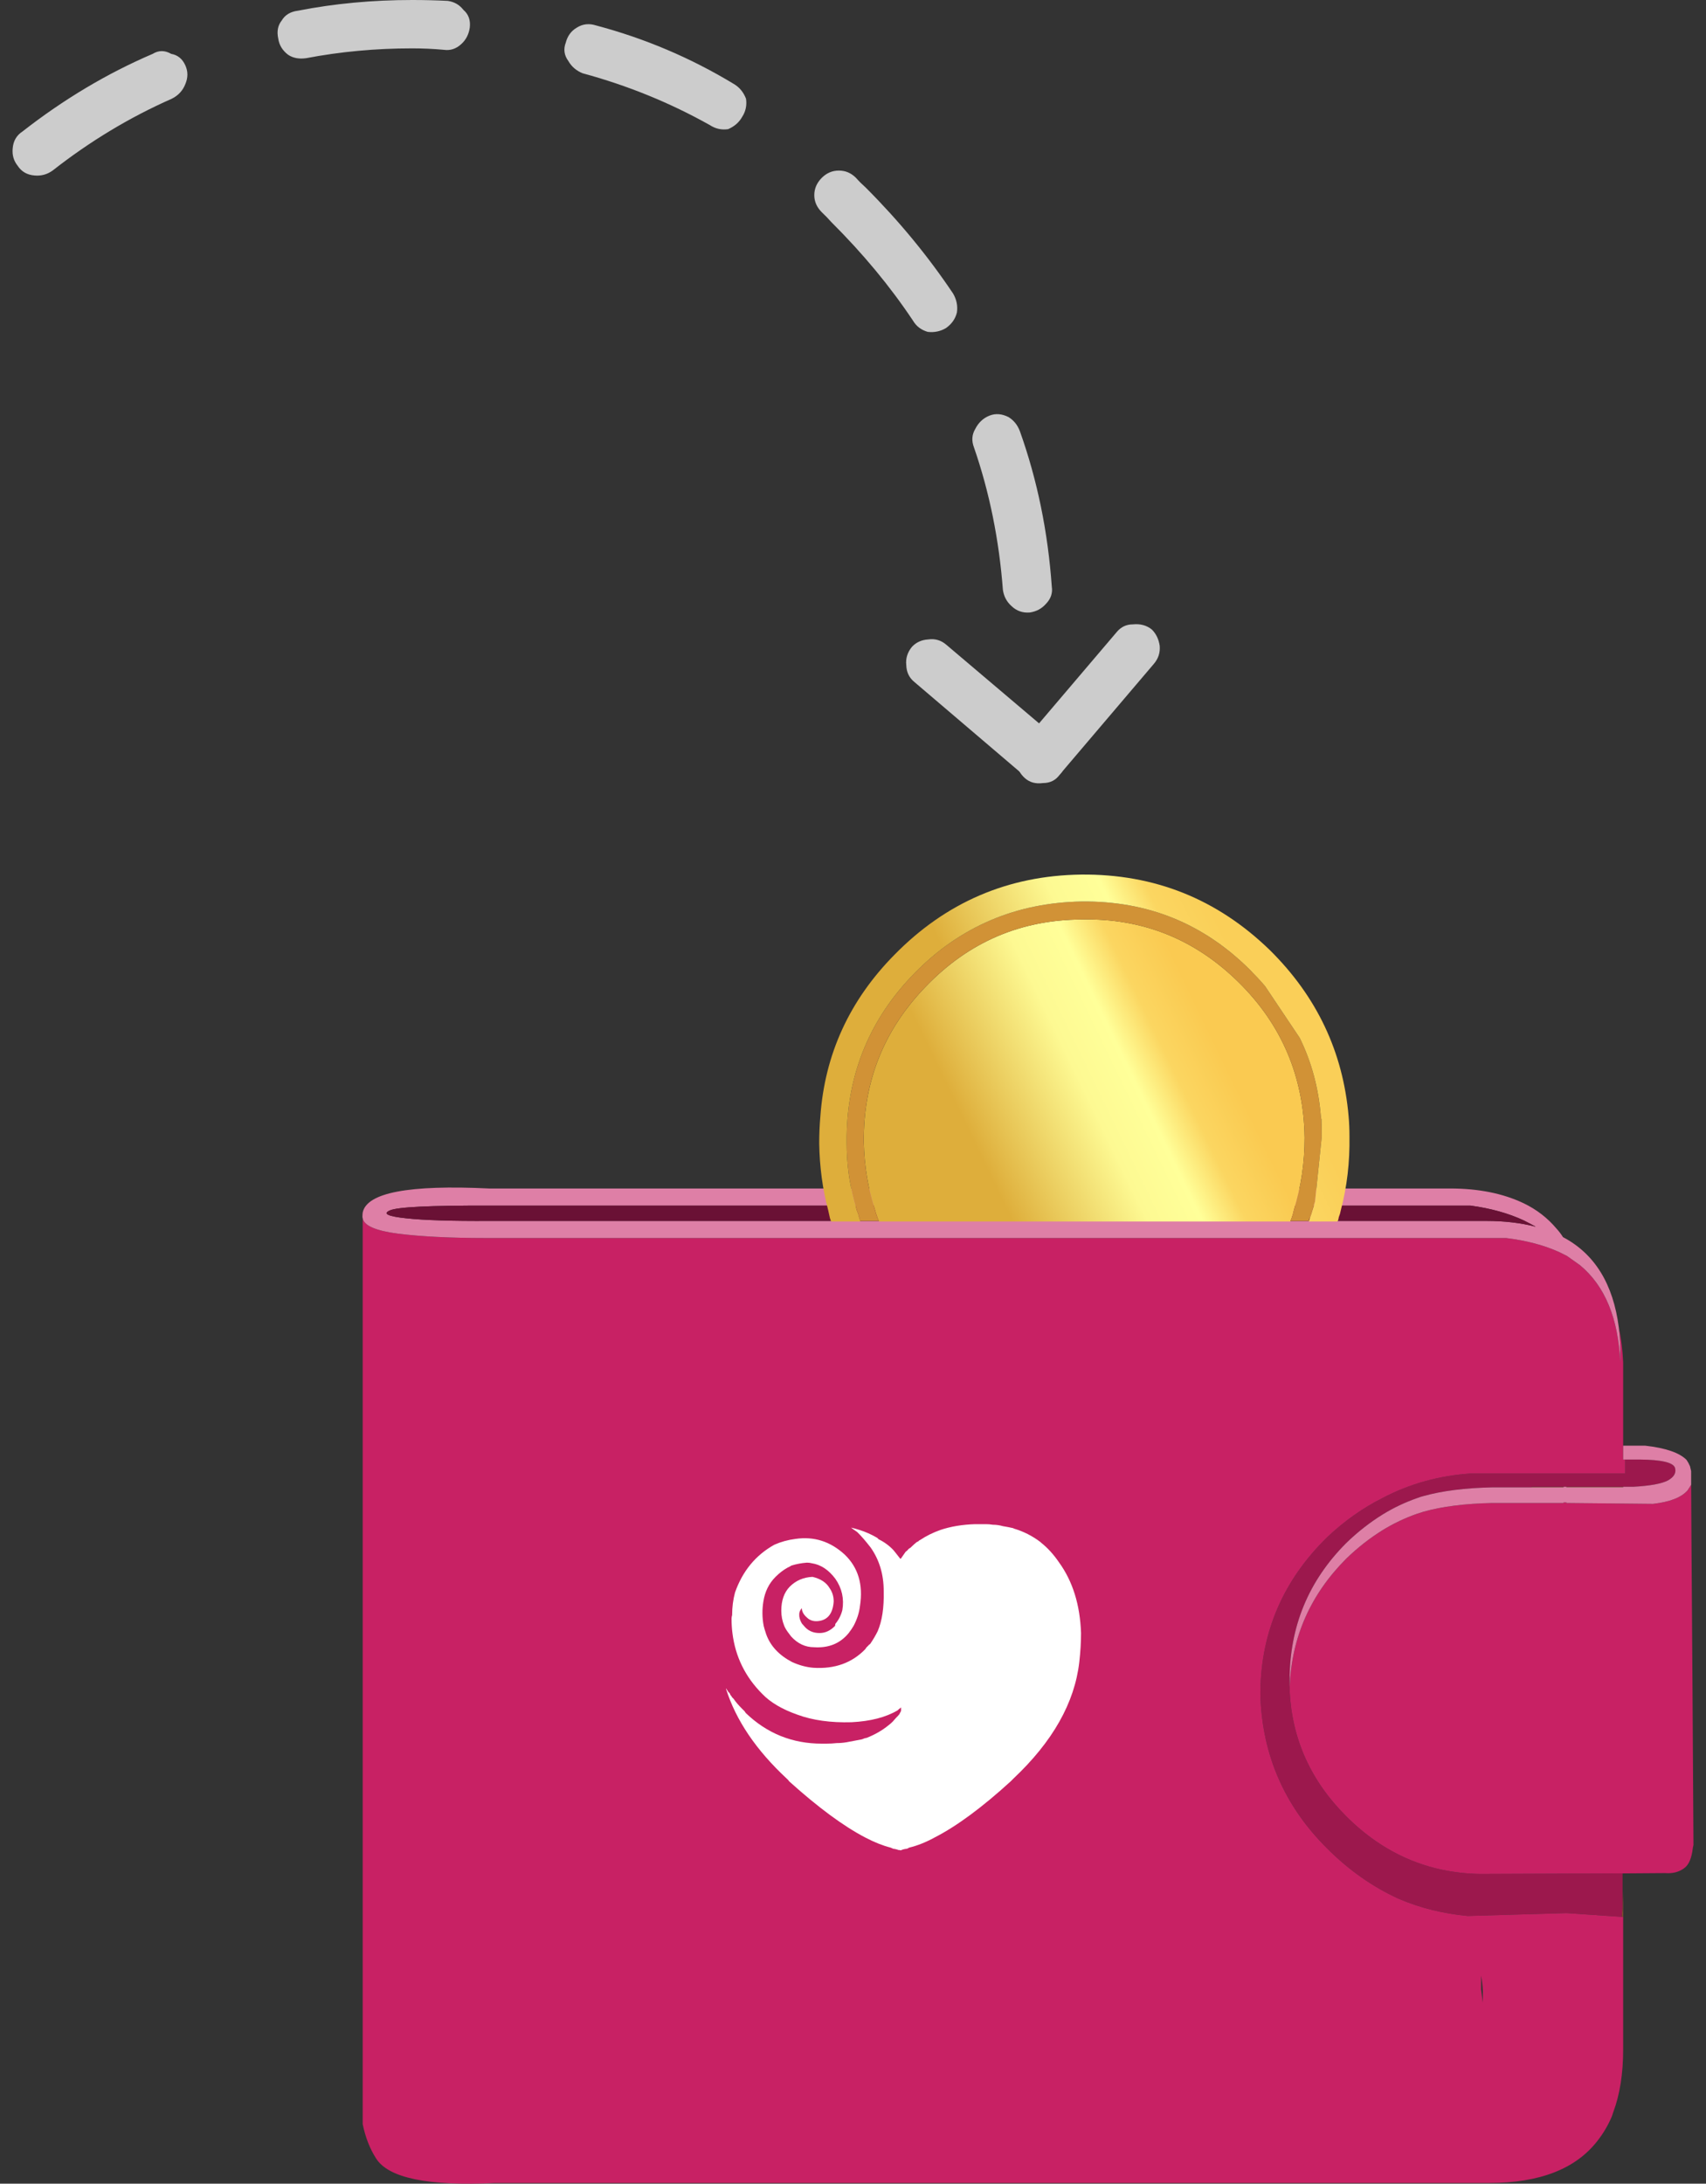 <svg width="68" height="87" viewBox="0 0 68 87" fill="none" xmlns="http://www.w3.org/2000/svg">
<rect x="0" y="0" width="68" height="87" fill="#333333" stroke="none"/>
<path d="M64.64 76.369H64.698V75.365L64.675 75.988L64.64 76.369Z" fill="#854D2D"/>
<path d="M62.438 59.235V59.258H64.698V59.235H62.438Z" fill="url(#paint0_linear)"/>
<path d="M61.043 59.235V59.258H62.323V59.235H61.043Z" fill="#975935"/>
<path d="M56.488 59.685C56.565 59.654 56.649 59.627 56.742 59.604C57.48 59.396 58.394 59.281 59.486 59.258C59.547 59.258 59.609 59.258 59.67 59.258H61.043V59.235H62.323H62.438H64.698H65.102C65.778 59.196 66.239 59.112 66.485 58.981C66.731 58.842 66.823 58.673 66.762 58.473C66.685 58.266 66.224 58.158 65.378 58.15H64.779V58.704H58.644C57.36 58.789 56.18 59.115 55.104 59.685C54.312 60.085 53.578 60.604 52.902 61.242C51.164 62.942 50.276 64.981 50.238 67.357V67.473C50.238 67.496 50.238 67.515 50.238 67.53V67.553C50.315 69.93 51.203 71.961 52.902 73.645C53.77 74.515 54.724 75.184 55.761 75.653C56.607 76.014 57.522 76.241 58.506 76.334L62.438 76.218L64.64 76.368L64.675 75.988V74.638L58.99 74.661C56.93 74.622 55.154 73.857 53.663 72.365C52.248 70.957 51.495 69.288 51.403 67.357C51.403 67.334 51.403 67.307 51.403 67.277C51.403 67.261 51.403 67.242 51.403 67.219V67.161C51.403 67.084 51.403 67.011 51.403 66.942C51.403 64.804 52.156 62.981 53.663 61.473C54.116 61.035 54.597 60.658 55.104 60.342C55.542 60.073 56.004 59.854 56.488 59.685Z" fill="#9C184D"/>
<path d="M56.742 60.227C56.649 60.258 56.565 60.285 56.488 60.308C56.004 60.477 55.542 60.697 55.104 60.966C54.597 61.281 54.116 61.658 53.663 62.096C52.233 63.527 51.48 65.235 51.403 67.219C51.403 67.242 51.403 67.262 51.403 67.277C51.403 67.308 51.403 67.335 51.403 67.358C51.495 69.288 52.248 70.957 53.663 72.365C55.154 73.857 56.93 74.623 58.99 74.661L64.675 74.638L66.37 74.626C66.67 74.65 66.924 74.584 67.131 74.43C67.316 74.3 67.431 74.026 67.477 73.611L67.5 73.507V73.496C67.477 69.388 67.45 65.277 67.419 61.162L67.408 59.154C67.362 59.224 67.316 59.297 67.269 59.373C67.023 59.658 66.562 59.839 65.886 59.916L62.438 59.881V59.858H62.323V59.881H59.671C59.609 59.881 59.548 59.881 59.486 59.881C58.395 59.904 57.48 60.02 56.742 60.227ZM15.864 49.151C14.98 49.036 14.511 48.832 14.457 48.54V84.63C14.565 85.153 14.742 85.607 14.988 85.991C15.48 86.776 17.063 87.103 19.739 86.972H59.359C61.358 86.972 62.792 86.418 63.66 85.311C63.899 85.01 64.095 84.68 64.248 84.318C64.264 84.264 64.283 84.207 64.306 84.145C64.567 83.445 64.698 82.615 64.698 81.653V76.369H64.64L62.438 76.219L58.506 76.334C57.522 76.242 56.607 76.015 55.761 75.653C54.724 75.184 53.77 74.515 52.902 73.646C51.203 71.961 50.315 69.931 50.238 67.554V67.531C50.238 67.515 50.238 67.496 50.238 67.473V67.358C50.277 64.981 51.164 62.943 52.902 61.243C53.578 60.604 54.312 60.085 55.104 59.685C56.181 59.116 57.361 58.789 58.644 58.704H64.779V58.151H64.698V57.597V54.285C64.675 53.778 64.617 53.312 64.525 52.889C64.548 53.105 64.567 53.343 64.583 53.605C64.583 53.735 64.583 53.866 64.583 53.997V54.285C64.506 52.524 63.972 51.232 62.98 50.409L62.461 50.039C62.369 49.993 62.269 49.943 62.161 49.889C61.554 49.613 60.843 49.424 60.028 49.324H19.623C19.569 49.324 19.527 49.324 19.496 49.324C19.435 49.324 19.385 49.324 19.346 49.324C17.955 49.324 16.794 49.266 15.864 49.151ZM59.105 79.784C59.083 79.615 59.059 79.438 59.036 79.253V78.711C59.075 78.934 59.098 79.142 59.105 79.334C59.105 79.488 59.105 79.638 59.105 79.784Z" fill="#C82164"/>
<path d="M56.488 60.308C56.565 60.285 56.649 60.258 56.742 60.227C57.48 60.02 58.394 59.904 59.486 59.881C59.548 59.881 59.609 59.881 59.671 59.881H62.323V59.858H62.438V59.881L65.886 59.916C66.562 59.839 67.023 59.658 67.269 59.373C67.316 59.297 67.362 59.223 67.408 59.154V58.693C67.408 58.662 67.408 58.635 67.408 58.612C67.392 58.55 67.377 58.485 67.362 58.416C67.323 58.323 67.277 58.239 67.223 58.162C66.939 57.877 66.389 57.689 65.575 57.597H64.698V58.15H64.779H65.378C66.224 58.158 66.685 58.266 66.762 58.473C66.824 58.673 66.731 58.843 66.485 58.981C66.239 59.112 65.778 59.197 65.102 59.235H64.698V59.258H62.438V59.235H62.323V59.258H61.043H59.671C59.609 59.258 59.548 59.258 59.486 59.258C58.394 59.281 57.48 59.397 56.742 59.604C56.649 59.627 56.565 59.654 56.488 59.685C56.004 59.854 55.542 60.073 55.104 60.343C54.597 60.658 54.116 61.035 53.663 61.473C52.156 62.981 51.403 64.804 51.403 66.942C51.403 67.011 51.403 67.085 51.403 67.161V67.219C51.48 65.235 52.233 63.527 53.663 62.096C54.116 61.658 54.597 61.281 55.104 60.966C55.542 60.696 56.004 60.477 56.488 60.308ZM14.457 48.539C14.511 48.832 14.98 49.035 15.864 49.151C16.794 49.266 17.955 49.324 19.346 49.324C19.385 49.324 19.435 49.324 19.496 49.324C19.527 49.324 19.569 49.324 19.623 49.324H60.028C60.843 49.424 61.554 49.612 62.161 49.889C62.269 49.943 62.369 49.993 62.461 50.039L62.98 50.408C63.972 51.231 64.506 52.524 64.583 54.285V53.997C64.583 53.866 64.583 53.735 64.583 53.605C64.567 53.343 64.548 53.105 64.525 52.889C64.302 51.151 63.56 49.951 62.3 49.289C62.223 49.166 62.138 49.055 62.046 48.955C61.685 48.524 61.246 48.186 60.731 47.939C59.909 47.547 58.933 47.351 57.803 47.351H19.496C16.299 47.197 14.619 47.516 14.457 48.309C14.45 48.362 14.446 48.42 14.446 48.482C14.446 48.497 14.45 48.516 14.457 48.539ZM16.198 48.539C15.468 48.462 15.245 48.359 15.53 48.228C15.814 48.089 17.136 48.024 19.496 48.032H58.61C59.409 48.139 60.116 48.336 60.731 48.62C60.885 48.697 61.047 48.782 61.216 48.874C60.616 48.72 59.959 48.643 59.244 48.643H19.496C18.005 48.651 16.906 48.616 16.198 48.539Z" fill="#DE7FA6"/>
<path d="M15.53 48.228C15.246 48.359 15.469 48.463 16.199 48.539C16.906 48.616 18.005 48.651 19.497 48.643H59.244C59.959 48.643 60.616 48.72 61.216 48.874C61.047 48.782 60.886 48.697 60.732 48.62C60.117 48.336 59.41 48.139 58.61 48.032H19.497C17.137 48.024 15.815 48.09 15.53 48.228Z" fill="#6A1135"/>
<path d="M52.313 48.206C52.303 48.23 52.296 48.257 52.29 48.286C52.296 48.259 52.304 48.236 52.313 48.217C52.352 48.102 52.386 47.986 52.417 47.871C52.379 47.971 52.344 48.082 52.313 48.206ZM35.028 48.644V48.667H51.437V48.644C51.452 48.605 51.468 48.567 51.483 48.529C51.521 48.428 51.552 48.321 51.575 48.206C51.86 47.282 52.002 46.321 52.002 45.321C51.964 42.883 51.083 40.817 49.361 39.125C47.616 37.41 45.533 36.579 43.111 36.633C40.682 36.648 38.618 37.533 36.919 39.287C35.236 41.01 34.406 43.087 34.429 45.517C34.452 46.463 34.602 47.359 34.878 48.206C34.917 48.359 34.967 48.505 35.028 48.644ZM34.175 48.286C34.171 48.261 34.163 48.235 34.152 48.206C34.136 48.159 34.125 48.117 34.117 48.079C34.125 48.125 34.136 48.171 34.152 48.217C34.163 48.24 34.171 48.263 34.175 48.286Z" fill="url(#paint1_linear)"/>
<path d="M33.748 45.517V45.529C33.748 46.352 33.852 47.14 34.059 47.894L34.117 48.078C34.125 48.117 34.136 48.159 34.152 48.205C34.163 48.234 34.171 48.261 34.175 48.286L34.186 48.309L34.198 48.332L34.209 48.378L34.232 48.436C34.232 48.474 34.24 48.505 34.255 48.528C34.263 48.567 34.275 48.605 34.29 48.644H35.028C34.967 48.505 34.916 48.359 34.878 48.205C34.601 47.359 34.451 46.463 34.428 45.517C34.405 43.086 35.236 41.01 36.919 39.286C38.618 37.533 40.682 36.648 43.111 36.633C45.533 36.579 47.616 37.41 49.361 39.125C51.083 40.817 51.963 42.883 52.002 45.321C52.002 46.321 51.859 47.282 51.575 48.205C51.552 48.321 51.521 48.428 51.483 48.528C51.467 48.567 51.452 48.605 51.437 48.644H52.163C52.171 48.597 52.19 48.547 52.221 48.494L52.278 48.332L52.29 48.286C52.295 48.257 52.303 48.23 52.313 48.205C52.344 48.082 52.378 47.971 52.417 47.871L52.682 45.298V45.275C52.682 45.059 52.678 44.832 52.67 44.594C52.655 44.556 52.647 44.517 52.647 44.478C52.555 43.348 52.275 42.306 51.806 41.352L50.422 39.286C50.23 39.063 50.03 38.848 49.822 38.64C47.97 36.794 45.733 35.887 43.111 35.917C40.49 35.964 38.268 36.917 36.446 38.779C34.686 40.579 33.786 42.74 33.748 45.263C33.748 45.34 33.748 45.425 33.748 45.517Z" fill="#D19236"/>
<path d="M33.748 45.528V45.517C33.748 45.425 33.748 45.34 33.748 45.263C33.787 42.74 34.686 40.579 36.447 38.779C38.269 36.917 40.49 35.964 43.112 35.917C45.733 35.887 47.97 36.794 49.823 38.64C50.03 38.848 50.23 39.063 50.422 39.286L51.806 41.352C52.275 42.306 52.556 43.348 52.648 44.478C52.648 44.517 52.656 44.555 52.671 44.594C52.679 44.832 52.682 45.059 52.682 45.275V45.298L52.417 47.871C52.386 47.986 52.352 48.101 52.313 48.217C52.304 48.236 52.296 48.259 52.29 48.286L52.279 48.332L52.221 48.494C52.206 48.547 52.19 48.597 52.175 48.644C52.167 48.644 52.163 48.651 52.163 48.667H53.305C53.305 48.651 53.313 48.644 53.328 48.644C53.343 48.597 53.355 48.547 53.363 48.494C53.401 48.401 53.428 48.309 53.444 48.217C53.69 47.286 53.805 46.305 53.789 45.275C53.789 45.005 53.778 44.74 53.755 44.478C53.532 41.909 52.486 39.702 50.618 37.856C48.52 35.818 46.01 34.814 43.089 34.844C40.183 34.883 37.704 35.948 35.651 38.04C33.86 39.856 32.876 42.002 32.699 44.478C32.668 44.832 32.653 45.19 32.653 45.551C32.668 46.49 32.788 47.378 33.011 48.217C33.033 48.324 33.057 48.428 33.08 48.528C33.095 48.567 33.11 48.613 33.126 48.667H34.29V48.644C34.275 48.605 34.264 48.567 34.256 48.528C34.24 48.505 34.233 48.474 34.233 48.436L34.21 48.378L34.198 48.332L34.187 48.309L34.175 48.286C34.171 48.263 34.164 48.24 34.152 48.217C34.137 48.171 34.125 48.124 34.117 48.078L34.06 47.894C33.852 47.14 33.748 46.352 33.748 45.528Z" fill="url(#paint2_linear)"/>
<path d="M40.194 16.614C39.933 16.484 39.683 16.464 39.445 16.557C39.191 16.657 38.999 16.837 38.868 17.099C38.738 17.322 38.722 17.564 38.822 17.826C39.437 19.603 39.822 21.495 39.975 23.503C40.014 23.764 40.129 23.979 40.321 24.149C40.521 24.341 40.763 24.425 41.048 24.402C41.309 24.364 41.524 24.249 41.693 24.056C41.886 23.856 41.962 23.629 41.924 23.376C41.77 21.191 41.347 19.13 40.656 17.191C40.563 16.938 40.41 16.745 40.194 16.614ZM23.763 1.015C23.478 0.923 23.217 0.954 22.979 1.108C22.763 1.238 22.621 1.435 22.552 1.696C22.452 1.958 22.486 2.204 22.656 2.434C22.786 2.658 22.975 2.819 23.221 2.919C25.012 3.404 26.703 4.092 28.294 4.984C28.517 5.13 28.759 5.184 29.021 5.146C29.274 5.038 29.463 4.873 29.586 4.65C29.724 4.434 29.774 4.196 29.736 3.934C29.636 3.673 29.474 3.477 29.251 3.346C27.537 2.308 25.707 1.531 23.763 1.015ZM7.389 2.608C7.273 2.346 7.085 2.192 6.824 2.146C6.57 2 6.324 2 6.086 2.146C4.271 2.923 2.542 3.954 0.897 5.238C0.658 5.392 0.528 5.619 0.505 5.919C0.481 6.18 0.547 6.407 0.701 6.6C0.854 6.838 1.081 6.969 1.381 6.992C1.642 7.015 1.881 6.95 2.096 6.796C3.587 5.627 5.171 4.673 6.847 3.934C7.108 3.804 7.289 3.607 7.389 3.346C7.496 3.092 7.496 2.846 7.389 2.608ZM11.874 0.427C11.574 0.465 11.359 0.596 11.228 0.819C11.075 1.011 11.028 1.25 11.09 1.535C11.128 1.796 11.259 2.011 11.482 2.181C11.674 2.311 11.913 2.358 12.197 2.319C13.565 2.058 14.976 1.927 16.429 1.927C16.852 1.927 17.271 1.946 17.686 1.984C17.947 2.023 18.182 1.946 18.389 1.754C18.574 1.585 18.685 1.369 18.724 1.108C18.762 0.808 18.677 0.569 18.47 0.392C18.316 0.192 18.109 0.073 17.847 0.035C17.394 0.012 16.921 0 16.429 0C14.845 0 13.327 0.142 11.874 0.427ZM36.977 13.222C37.239 13.253 37.481 13.203 37.704 13.072C37.934 12.911 38.08 12.703 38.142 12.449C38.18 12.188 38.13 11.938 37.992 11.699C36.993 10.207 35.832 8.799 34.51 7.476C34.364 7.346 34.233 7.215 34.117 7.084C33.925 6.892 33.699 6.796 33.437 6.796C33.176 6.796 32.949 6.892 32.757 7.084C32.557 7.284 32.457 7.515 32.457 7.776C32.457 8.03 32.557 8.257 32.757 8.457C32.888 8.58 33.011 8.707 33.126 8.838C34.394 10.099 35.482 11.411 36.389 12.772C36.52 12.995 36.716 13.145 36.977 13.222Z" fill="#CCCCCC"/>
<path d="M37.715 25.684C37.508 25.507 37.269 25.437 37 25.476C36.739 25.491 36.524 25.587 36.355 25.764C36.17 25.987 36.093 26.233 36.124 26.503C36.132 26.78 36.239 27.003 36.447 27.172L40.875 30.945C41.082 31.099 41.321 31.172 41.59 31.164C41.866 31.149 42.093 31.037 42.27 30.829C42.439 30.637 42.505 30.399 42.466 30.114C42.443 29.822 42.339 29.599 42.155 29.445L37.715 25.684Z" fill="#CCCCCC"/>
<path d="M45.914 25.083C45.706 24.914 45.453 24.845 45.153 24.876C44.892 24.876 44.676 24.98 44.507 25.187L40.737 29.618C40.583 29.818 40.51 30.068 40.517 30.368C40.548 30.622 40.66 30.833 40.852 31.002C41.044 31.172 41.282 31.237 41.567 31.198C41.859 31.198 42.082 31.087 42.236 30.864L45.995 26.445C46.172 26.237 46.248 25.999 46.225 25.73C46.187 25.468 46.083 25.253 45.914 25.083Z" fill="#CCCCCC"/>
<path d="M34.256 60.954C34.141 60.916 34.029 60.885 33.922 60.862C33.991 60.916 34.071 60.974 34.164 61.035C34.317 61.181 34.498 61.389 34.706 61.658C35.051 62.151 35.224 62.727 35.224 63.389C35.24 64.05 35.159 64.585 34.982 64.993C34.898 65.162 34.798 65.331 34.682 65.5C34.66 65.508 34.633 65.531 34.602 65.57C34.556 65.608 34.517 65.654 34.486 65.708C33.956 66.254 33.268 66.5 32.422 66.446C32.138 66.423 31.854 66.346 31.569 66.216C31.054 65.946 30.712 65.581 30.543 65.12C30.489 64.958 30.454 64.843 30.439 64.773C30.378 64.45 30.374 64.127 30.428 63.804C30.489 63.412 30.651 63.085 30.912 62.824C31.066 62.67 31.227 62.547 31.396 62.454C31.45 62.431 31.5 62.404 31.546 62.373C31.746 62.312 31.95 62.273 32.157 62.258H32.169C32.238 62.258 32.299 62.266 32.353 62.281C32.715 62.335 33.03 62.543 33.299 62.904C33.56 63.281 33.652 63.697 33.575 64.15C33.522 64.358 33.429 64.539 33.299 64.693C33.291 64.723 33.287 64.75 33.287 64.773C33.103 64.966 32.895 65.062 32.665 65.062C32.403 65.062 32.196 64.966 32.042 64.773C32.011 64.735 31.984 64.704 31.961 64.681C31.884 64.55 31.85 64.427 31.857 64.312C31.857 64.227 31.892 64.147 31.961 64.07C31.961 64.2 32.026 64.323 32.157 64.439C32.288 64.57 32.461 64.616 32.676 64.577C33.014 64.516 33.199 64.258 33.23 63.804C33.23 63.604 33.176 63.427 33.068 63.273C32.938 63.05 32.711 62.9 32.388 62.824C32.026 62.839 31.723 62.97 31.477 63.216C31.254 63.447 31.142 63.766 31.142 64.173C31.142 64.381 31.181 64.581 31.258 64.773C31.296 64.866 31.354 64.962 31.431 65.062C31.462 65.1 31.496 65.147 31.535 65.2C31.796 65.485 32.1 65.627 32.446 65.627C33.03 65.666 33.491 65.477 33.829 65.062C33.906 64.962 33.971 64.866 34.025 64.773C34.164 64.512 34.248 64.246 34.279 63.977C34.41 63.131 34.206 62.45 33.668 61.935C33.099 61.412 32.446 61.204 31.707 61.312C31.408 61.35 31.127 61.427 30.866 61.543C30.12 61.958 29.597 62.593 29.297 63.447C29.221 63.731 29.182 64.031 29.182 64.347C29.167 64.4 29.159 64.447 29.159 64.485C29.159 64.693 29.171 64.885 29.194 65.062C29.309 66 29.705 66.808 30.381 67.485C30.704 67.823 31.173 68.1 31.788 68.316C32.395 68.539 33.114 68.639 33.944 68.615C34.698 68.577 35.309 68.419 35.778 68.142C35.816 68.104 35.862 68.066 35.916 68.027C35.916 68.081 35.916 68.127 35.916 68.165C35.886 68.219 35.859 68.269 35.836 68.316C35.82 68.316 35.813 68.323 35.813 68.339C35.751 68.4 35.674 68.485 35.582 68.592C35.528 68.646 35.471 68.696 35.409 68.742C35.163 68.942 34.875 69.108 34.544 69.239C34.483 69.246 34.421 69.266 34.36 69.296C34.16 69.335 33.956 69.373 33.748 69.412C33.618 69.435 33.487 69.446 33.356 69.446C33.218 69.462 33.076 69.469 32.93 69.469C32.907 69.469 32.888 69.469 32.872 69.469C32.834 69.469 32.803 69.469 32.78 69.469H32.757C31.581 69.469 30.57 69.062 29.724 68.246L29.678 68.177C29.64 68.139 29.597 68.096 29.551 68.05C29.428 67.927 29.324 67.804 29.24 67.681C29.209 67.65 29.19 67.631 29.182 67.623C29.182 67.608 29.174 67.6 29.159 67.6V67.577C29.128 67.554 29.109 67.527 29.102 67.496C29.086 67.458 29.067 67.435 29.044 67.427L28.94 67.266V67.289C29.332 68.535 30.139 69.727 31.362 70.865C31.4 70.896 31.431 70.931 31.454 70.969C32.607 72.008 33.618 72.754 34.486 73.207C34.855 73.4 35.194 73.534 35.501 73.611C35.54 73.627 35.574 73.642 35.605 73.657C35.682 73.665 35.759 73.684 35.836 73.715V73.692C35.851 73.707 35.862 73.715 35.87 73.715H35.916C35.978 73.684 36.055 73.665 36.147 73.657C36.185 73.642 36.216 73.627 36.239 73.611C36.562 73.534 36.9 73.4 37.254 73.207C38.138 72.754 39.149 72.008 40.287 70.969C40.325 70.931 40.36 70.896 40.39 70.865C41.959 69.388 42.835 67.839 43.02 66.216C43.066 65.816 43.089 65.431 43.089 65.062C43.05 63.939 42.758 63 42.212 62.247C41.997 61.931 41.759 61.67 41.497 61.462L41.474 61.439C41.151 61.193 40.794 61.012 40.402 60.897C40.402 60.889 40.398 60.885 40.39 60.885C40.26 60.854 40.121 60.828 39.975 60.804C39.845 60.766 39.71 60.747 39.572 60.747C39.479 60.731 39.387 60.724 39.295 60.724H39.26C39.245 60.724 39.218 60.724 39.18 60.724H39.157C39.072 60.724 38.976 60.724 38.868 60.724C38.361 60.739 37.9 60.816 37.485 60.954C37.185 61.062 36.919 61.193 36.689 61.347C36.651 61.362 36.624 61.381 36.608 61.404C36.585 61.42 36.562 61.431 36.539 61.439C36.455 61.508 36.381 61.574 36.32 61.635L36.297 61.658C36.251 61.681 36.212 61.712 36.182 61.751C36.158 61.781 36.132 61.804 36.101 61.82C36.039 61.904 35.978 61.993 35.916 62.085L35.893 62.108L35.87 62.085C35.739 61.916 35.651 61.804 35.605 61.751C35.436 61.574 35.24 61.431 35.017 61.324C35.002 61.3 34.982 61.281 34.959 61.266C34.736 61.135 34.502 61.031 34.256 60.954Z" fill="white"/>
<defs>
<linearGradient id="paint0_linear" x1="38.909" y1="59.255" x2="38.909" y2="59.279" gradientUnits="userSpaceOnUse">
<stop stop-color="#B1764A"/>
<stop offset="1" stop-color="#925331"/>
</linearGradient>
<linearGradient id="paint1_linear" x1="51.325" y1="42.128" x2="36.791" y2="49.162" gradientUnits="userSpaceOnUse">
<stop offset="0.145" stop-color="#FACA51"/>
<stop offset="0.267" stop-color="#FBD661"/>
<stop offset="0.365" stop-color="#FFFF99"/>
<stop offset="0.486" stop-color="#FDF992"/>
<stop offset="0.584" stop-color="#F3E176"/>
<stop offset="0.788" stop-color="#DEAE3B"/>
</linearGradient>
<linearGradient id="paint2_linear" x1="53.469" y1="41.479" x2="38.951" y2="48.506" gradientUnits="userSpaceOnUse">
<stop offset="0.145" stop-color="#FACF58"/>
<stop offset="0.267" stop-color="#FBD661"/>
<stop offset="0.365" stop-color="#FFFF99"/>
<stop offset="0.486" stop-color="#FDF992"/>
<stop offset="0.584" stop-color="#F3E176"/>
<stop offset="0.788" stop-color="#DEAE3B"/>
</linearGradient>
</defs>
</svg>
